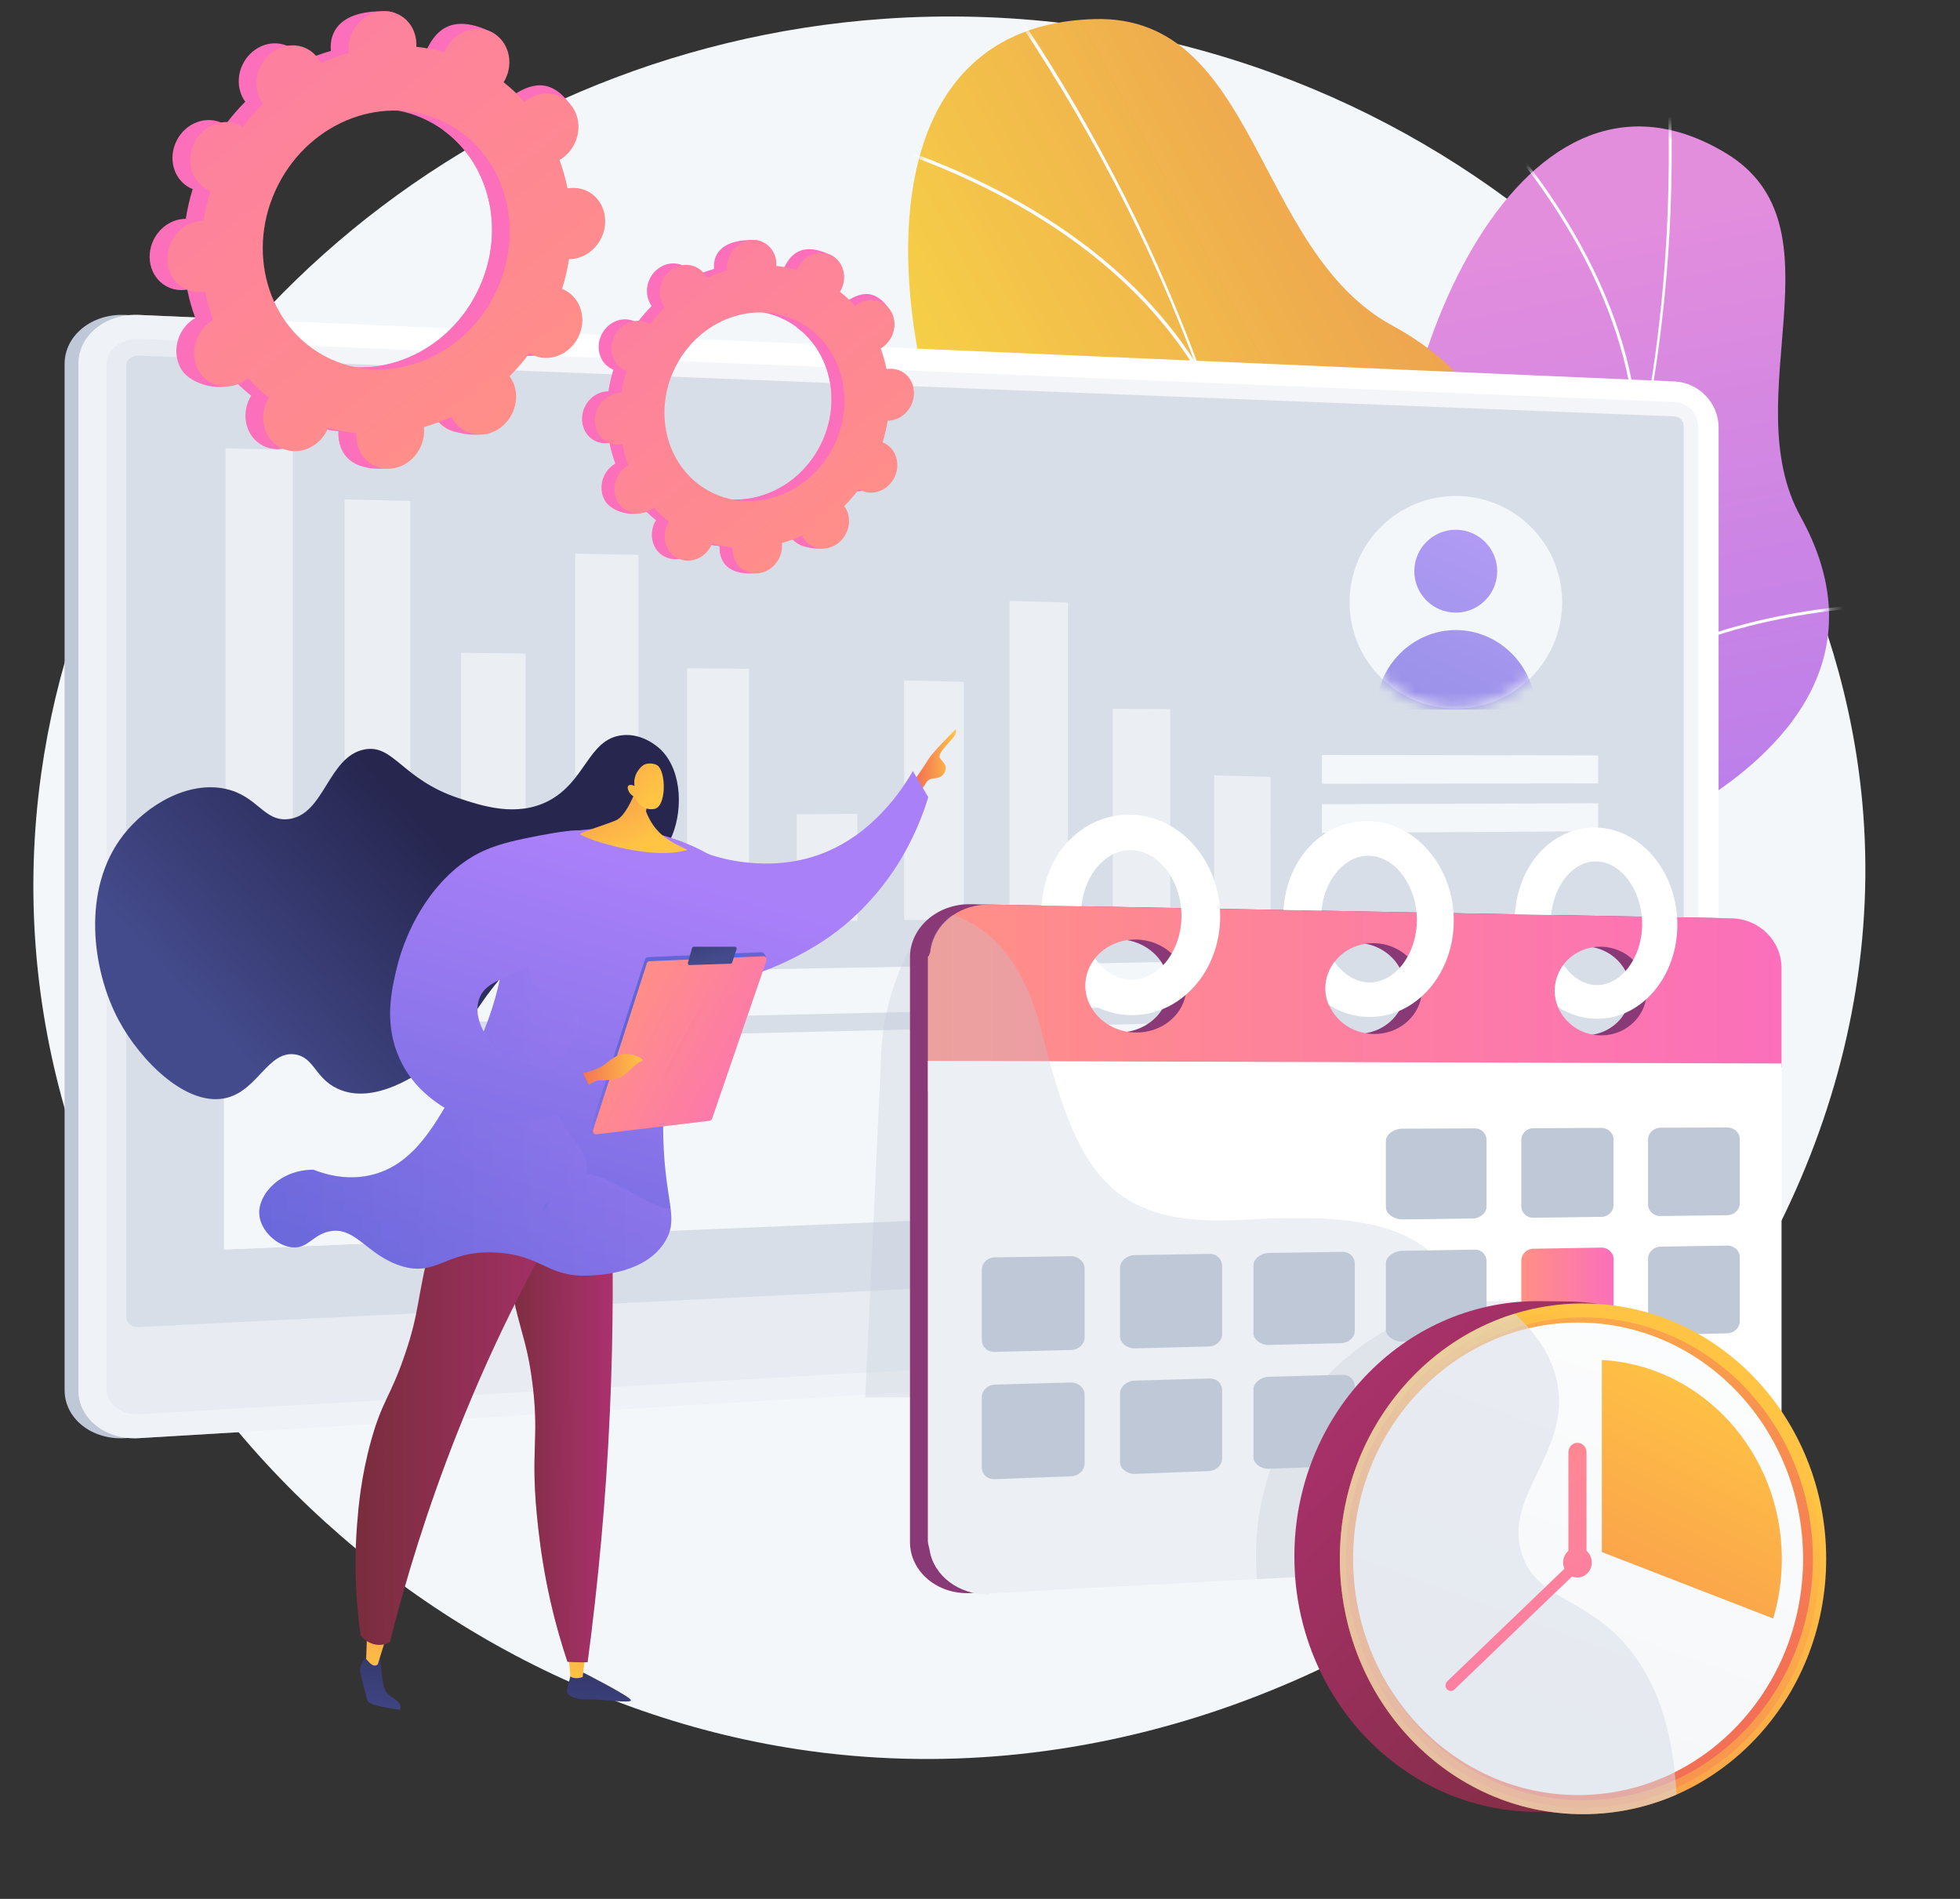 <svg width="160" height="155" viewBox="0 0 160 155" fill="none" xmlns="http://www.w3.org/2000/svg">
<rect x="0" y="0" width="160" height="155" fill="#333333" stroke="none"/>
<g clip-path="url(#clip0_786_111)">
<path d="M65.142 142.789C28.042 137.171 -2.108 102.093 3.369 63.105C8.042 29.855 37.194 3.979 72.152 1.536C74.683 1.358 77.244 1.303 79.828 1.379C99.33 1.942 116.658 9.742 129.473 21.547C142.228 33.294 150.515 49.006 152.024 65.491C156.042 109.349 111.286 149.777 65.142 142.789Z" fill="#F4F7FA"/>
<path d="M94.929 112.273C93.79 112.176 91.397 110.963 90.904 110.389C87.62 106.572 81.008 99.825 81.086 94.503C81.099 93.594 85.114 92.573 85.644 91.716C88.046 90.444 88.958 90.151 90.647 87.82C95.633 80.939 83.038 68.989 96.855 63.981C106.976 60.313 115.801 63.465 113.991 47.582C112.182 31.699 123.532 2.107 140.847 12.476C150.784 18.427 141.582 32.409 146.992 42.183C152.133 51.47 148.453 59.466 138.617 65.612C128.781 71.757 134.364 75.9 137.695 84.795C141.697 95.479 125.106 98.138 117.342 98.712C111.091 99.175 95.482 104.57 94.929 112.273Z" fill="url(#paint0_linear_786_111)"/>
<mask id="mask0_786_111" style="mask-type:luminance" maskUnits="userSpaceOnUse" x="81" y="10" width="69" height="103">
<path d="M94.929 112.272C93.79 112.175 91.397 110.962 90.904 110.388C87.62 106.571 81.008 99.824 81.086 94.502C81.099 93.593 85.114 92.572 85.644 91.715C88.046 90.443 88.958 90.15 90.647 87.819C95.632 80.938 83.038 68.988 96.855 63.98C106.976 60.312 115.8 63.464 113.991 47.581C112.182 31.698 123.532 2.106 140.847 12.475C150.784 18.426 141.582 32.408 146.992 42.182C152.133 51.469 148.453 59.465 138.617 65.611C128.781 71.756 134.364 75.899 137.695 84.794C141.697 95.478 125.106 98.137 117.342 98.711C111.091 99.174 95.482 104.569 94.929 112.272Z" fill="white"/>
</mask>
<g mask="url(#mask0_786_111)">
<path d="M86.156 102.896L86.04 102.683C118.94 84.808 137.669 49.352 136.142 7.836L136.385 7.827C137.109 27.503 133.108 46.539 124.816 62.877C116.1 80.053 102.731 93.891 86.156 102.896Z" fill="#FCFDFE"/>
<path d="M139.869 89.044C130.007 86.285 113.743 86.918 103.615 90.455L103.535 90.225C113.703 86.674 130.031 86.04 139.934 88.81L139.869 89.044Z" fill="#FCFDFE"/>
<path d="M92.574 99.312L92.404 99.139C96.374 95.223 98.212 89.451 97.867 81.982C97.614 76.506 96.215 70.262 93.708 63.423L93.936 63.34C96.451 70.202 97.855 76.47 98.11 81.971C98.459 89.512 96.596 95.346 92.574 99.312Z" fill="#FCFDFE"/>
<path d="M125.904 60.511L125.725 60.347C132.829 52.581 143.618 50.11 151.417 49.405L151.439 49.648C143.682 50.349 132.955 52.802 125.904 60.511Z" fill="#FCFDFE"/>
<path d="M133.779 37.74L133.536 37.734C133.87 25.881 126.611 15.771 122.255 10.8L122.438 10.64C126.817 15.638 134.115 25.805 133.779 37.74Z" fill="#FCFDFE"/>
</g>
<path d="M106.385 126.6C105.221 127.208 102.153 127.507 101.321 127.255C95.785 125.58 85.217 123.116 82.011 117.909C81.463 117.02 84.725 113.556 84.712 112.397C86.255 109.683 86.959 108.838 87.159 105.537C87.75 95.793 68.174 91.974 78.481 78.602C86.029 68.808 96.527 66.422 84.981 52.142C73.436 37.861 66.194 2.18 89.371 1.557C102.672 1.199 102.372 20.425 113.642 26.564C124.35 32.397 125.713 42.416 119.967 54.437C114.221 66.457 122.187 67.031 130.9 73.6C141.366 81.49 126.923 94.295 119.751 99.638C113.975 103.94 102.171 118.793 106.385 126.6Z" fill="url(#paint1_linear_786_111)"/>
<mask id="mask1_786_111" style="mask-type:luminance" maskUnits="userSpaceOnUse" x="74" y="1" width="61" height="127">
<path d="M106.384 126.601C105.221 127.21 102.153 127.509 101.321 127.257C95.785 125.582 85.217 123.118 82.011 117.911C81.463 117.022 84.725 113.557 84.712 112.399C86.255 109.685 86.959 108.84 87.159 105.539C87.749 95.795 68.174 91.976 78.481 78.604C86.029 68.809 96.527 66.424 84.981 52.144C73.436 37.863 66.194 2.182 89.371 1.559C102.672 1.201 102.372 20.427 113.641 26.565C124.35 32.399 125.713 42.418 119.967 54.439C114.221 66.46 122.187 67.033 130.9 73.602C141.366 81.492 126.923 94.297 119.751 99.64C113.975 103.942 102.171 118.795 106.384 126.601Z" fill="white"/>
</mask>
<g mask="url(#mask1_786_111)">
<path d="M92.101 122.923L91.857 122.787C112.728 85.179 109.025 39.263 81.95 -0.038L82.18 -0.196C95.011 18.43 102.869 39.347 104.904 60.296C107.043 82.32 102.615 103.976 92.101 122.923Z" fill="#FCFDFE"/>
<path d="M135.626 76.383C124.365 79.789 108.991 90.428 101.353 100.1L101.134 99.927C108.801 90.217 124.237 79.535 135.545 76.116L135.626 76.383Z" fill="#FCFDFE"/>
<path d="M96.114 115.493L95.841 115.431C97.276 109.188 95.499 102.459 90.56 95.433C86.938 90.28 81.733 85.09 75.087 80.007L75.257 79.785C81.924 84.886 87.15 90.096 90.788 95.272C95.775 102.366 97.567 109.17 96.114 115.493Z" fill="#FCFDFE"/>
<path d="M104.499 57.335L104.224 57.287C106.322 45.38 115.257 36.334 122.382 30.842L122.553 31.063C115.466 36.525 106.581 45.516 104.499 57.335Z" fill="#FCFDFE"/>
<path d="M98.095 30.409L97.856 30.552C90.872 18.857 77.603 13.532 70.316 11.399L70.394 11.131C77.721 13.276 91.062 18.632 98.095 30.409Z" fill="#FCFDFE"/>
</g>
<path d="M10.202 117.391C7.491 117.552 5.273 115.794 5.273 113.47V29.707C5.273 27.383 7.49 25.588 10.202 25.706L10.579 25.722L135.564 34.898C137.554 34.984 139.166 32.901 139.166 34.878V106.118C139.166 108.095 137.554 109.799 135.564 109.918L10.847 116.603L10.451 117.376L10.202 117.391Z" fill="#BFC8D6"/>
<path d="M11.328 117.391C8.617 117.552 6.399 115.794 6.399 113.47V29.707C6.399 27.383 8.617 25.588 11.328 25.706L136.691 31.137C138.681 31.223 140.292 32.901 140.292 34.878V106.118C140.292 108.095 138.681 109.799 136.691 109.918L11.328 117.391Z" fill="white"/>
<path opacity="0.3" d="M136.691 32.814L11.328 27.657C9.879 27.598 8.7 28.555 8.7 29.796V94.941V113.343C8.7 114.584 9.879 115.523 11.328 115.439L136.691 108.241C137.757 108.179 138.62 107.271 138.62 106.21V89.924V34.814C138.62 33.753 137.757 32.858 136.691 32.814Z" fill="#D8DEE8"/>
<path d="M11.328 108.324C10.764 108.352 10.304 107.982 10.304 107.5V29.858C10.304 29.376 10.763 29.001 11.328 29.023L136.691 33.988C137.107 34.005 137.445 34.355 137.445 34.769V101.34C137.445 101.753 137.107 102.107 136.691 102.127L11.328 108.324Z" fill="#D8DEE8"/>
<path opacity="0.4" d="M123.603 104.733C113.056 98.209 120.423 79.659 108.579 70.34C96.638 60.943 79.835 72.468 71.47 62.737C65.243 55.491 72.53 46.742 66.583 39.928C57.257 29.243 33.383 43.939 22.415 33.412C20.857 31.917 19.286 29.65 18.392 26.012L11.328 25.706C8.617 25.588 6.399 27.383 6.399 29.707V113.47C6.399 115.795 8.617 117.553 11.328 117.391L136.691 109.918C138.681 109.799 140.292 108.095 140.292 106.118V104.851C131.968 107.676 126.88 106.759 123.603 104.733Z" fill="#D8DEE8"/>
<path d="M18.289 101.992L48.463 100.732V84.913L18.289 85.645V101.992Z" fill="#F4F7FA"/>
<g opacity="0.7">
<path d="M99.122 74.752L103.706 74.689V63.413L99.122 63.295V74.752Z" fill="#F4F7FA"/>
<path d="M90.849 74.866L95.522 74.802V57.882L90.849 57.855V74.866Z" fill="#F4F7FA"/>
<path d="M82.414 74.983L87.179 74.917V49.188L82.414 49.048V74.983Z" fill="#F4F7FA"/>
<path d="M73.813 75.102L78.672 75.035V55.653L73.813 55.542V75.102Z" fill="#F4F7FA"/>
<path d="M65.04 75.222L69.997 75.154V66.442L65.04 66.462V75.222Z" fill="#F4F7FA"/>
<path d="M56.091 75.347L61.147 75.277V54.596L56.091 54.549V75.347Z" fill="#F4F7FA"/>
<path d="M46.959 75.471L52.119 75.4V45.293L46.959 45.191V75.471Z" fill="#F4F7FA"/>
<path d="M37.64 75.601L42.906 75.528V53.347L37.64 53.292V75.601Z" fill="#F4F7FA"/>
<path d="M28.127 75.731L33.502 75.657V40.896L28.127 40.768V75.731Z" fill="#F4F7FA"/>
<path d="M18.415 75.865L23.903 75.79V36.75L18.415 36.595V75.865Z" fill="#F4F7FA"/>
</g>
<path d="M107.916 98.25L130.466 97.309V95.027L107.916 95.906V98.25Z" fill="#F4F7FA"/>
<path d="M107.916 67.986L130.466 67.852V65.569L107.916 65.641V67.986Z" fill="#F4F7FA"/>
<path d="M107.916 63.972L130.466 63.944V61.663L107.916 61.627V63.972Z" fill="#F4F7FA"/>
<path d="M107.916 95.01L111.591 94.871V91.275L107.916 91.399V95.01Z" fill="#F4F7FA"/>
<path d="M26.575 92.034C28.492 92.106 28.776 90.996 30.664 90.888C33.865 90.706 34.649 93.821 37.733 93.774C40.251 93.735 40.884 91.632 43.377 91.865C45.23 92.038 45.594 93.271 47.401 93.448C47.761 93.484 48.116 93.47 48.463 93.419V100.732L18.289 101.991V89.053C19.906 89.169 21.087 89.535 21.932 89.906C23.966 90.798 24.642 91.96 26.575 92.034Z" fill="#F4F7FA"/>
<path d="M18.415 83.85L103.706 81.945V78.369L18.415 79.915V83.85Z" fill="#F4F7FA"/>
<path d="M52.119 100.579L103.706 98.426V83.327L52.119 84.563V100.579Z" fill="#F4F7FA"/>
<path d="M124.982 55.296C128.37 51.907 128.37 46.413 124.982 43.025C121.593 39.636 116.099 39.636 112.71 43.025C109.322 46.413 109.322 51.907 112.71 55.296C116.099 58.684 121.593 58.684 124.982 55.296Z" fill="#F4F7FA"/>
<mask id="mask2_786_111" style="mask-type:luminance" maskUnits="userSpaceOnUse" x="110" y="40" width="18" height="18">
<path d="M124.982 55.295C128.37 51.906 128.37 46.412 124.982 43.023C121.593 39.635 116.099 39.635 112.71 43.023C109.322 46.412 109.322 51.906 112.71 55.295C116.099 58.684 121.593 58.684 124.982 55.295Z" fill="white"/>
</mask>
<g mask="url(#mask2_786_111)">
<g opacity="0.74">
<path d="M118.837 50.007C120.705 50.007 122.22 48.492 122.22 46.624C122.22 44.756 120.705 43.241 118.837 43.241C116.969 43.241 115.454 44.756 115.454 46.624C115.454 48.492 116.969 50.007 118.837 50.007Z" fill="url(#paint2_linear_786_111)"/>
<path d="M112.36 57.916C112.36 54.441 115.264 51.429 118.847 51.429C122.429 51.429 125.334 54.441 125.334 57.916H112.36Z" fill="url(#paint3_linear_786_111)"/>
</g>
</g>
<path d="M47.655 136.545C47.655 136.545 51.441 138.469 51.502 138.776C51.564 139.083 49.068 138.673 48.049 138.717C47.029 138.761 46.191 138.425 46.283 137.942C46.376 137.459 46.732 136.245 46.732 136.245L47.655 136.545Z" fill="url(#paint4_linear_786_111)"/>
<path d="M47.794 134.983L47.563 136.889C47.563 136.889 46.964 137.127 46.562 136.845L46.39 134.755L47.794 134.983Z" fill="url(#paint5_linear_786_111)"/>
<path d="M29.965 135.028L29.524 135.819C29.401 136.04 29.364 136.306 29.423 136.558C29.577 137.215 29.885 138.496 30.019 138.83C30.201 139.285 32.651 139.555 32.651 139.555C32.651 139.555 32.87 139.212 32.361 138.796C31.853 138.381 31.526 138.316 31.346 137.703C31.167 137.09 31.047 135.357 31.047 135.357L29.965 135.028Z" fill="url(#paint6_linear_786_111)"/>
<path d="M31.797 133.021C31.637 133.164 30.85 135.834 30.85 135.834C30.85 135.834 30.595 136.198 30.111 135.661C29.628 135.123 29.892 135.419 29.892 135.419L29.983 132.793L31.797 133.021Z" fill="url(#paint7_linear_786_111)"/>
<path d="M49.877 96.695C50.076 102.38 50.084 108.557 49.792 115.155C49.462 122.585 48.801 129.453 47.967 135.678C47.656 135.689 47.331 135.691 46.99 135.68C46.76 135.673 46.537 135.661 46.322 135.644C45.889 134.353 45.377 132.655 44.919 130.628C44.438 128.496 44.147 126.583 43.94 124.755C43.211 118.316 44.065 117.754 43.474 112.982C42.95 108.756 42.204 108.591 41.33 102.59C40.38 96.08 41.087 95.103 41.431 94.751C42.893 93.248 46.329 94.271 49.877 96.695Z" fill="url(#paint8_linear_786_111)"/>
<path opacity="0.3" d="M41.431 94.749C42.826 93.317 46.017 94.184 49.386 96.371C45.509 101.054 45.087 104.092 45.551 106.063C46.076 108.291 47.674 108.932 47.667 111.368C47.66 114.362 45.243 115.155 45.295 118.323C45.329 120.417 46.391 120.396 46.642 122.983C46.938 126.044 45.551 127.099 46 129.364C46.194 130.338 46.745 131.611 48.317 132.923C48.204 133.853 48.087 134.774 47.966 135.677C47.656 135.688 47.33 135.69 46.99 135.679C46.76 135.673 46.537 135.66 46.322 135.643C45.889 134.352 45.377 132.655 44.919 130.627C44.438 128.495 44.147 126.583 43.94 124.754C43.211 118.315 44.065 117.754 43.474 112.982C42.95 108.755 42.204 108.59 41.33 102.59C40.38 96.079 41.087 95.102 41.431 94.749Z" fill="url(#paint9_linear_786_111)"/>
<path d="M47.475 96.6C44.137 102.061 40.536 108.857 37.317 116.991C34.884 123.139 33.119 128.911 31.823 134.055C31.647 134.146 31.234 134.327 30.706 134.249C29.985 134.142 29.553 133.628 29.44 133.484C28.913 129.797 28.971 126.674 29.15 124.42C29.264 122.977 29.467 120.573 30.29 117.606C31.211 114.283 31.845 114.096 33.047 110.58C34.295 106.931 33.993 106.02 35.188 101.453C35.679 99.576 36.5 96.784 37.856 93.445C41.063 94.496 44.269 95.548 47.475 96.6Z" fill="url(#paint10_linear_786_111)"/>
<path d="M48.363 72.871C52.049 70.464 53.628 70.742 54.697 68.58C55.754 66.441 55.751 63.048 54.003 61.251C53.874 61.119 52.542 59.792 50.739 60.019C48.012 60.363 47.812 63.808 44.754 65.386C42.162 66.723 39.336 65.782 37.423 65.146C32.818 63.613 32.134 60.714 29.746 61.176C26.754 61.755 26.49 66.566 23.509 66.863C21.516 67.061 21.041 64.971 18.422 64.395C15.344 63.718 11.967 65.718 10.073 68.15C6.612 72.595 7.523 79.229 9.69 83.279C11.47 86.606 15.295 90.433 18.518 89.609C21.065 88.959 21.894 85.749 24.085 86.068C25.642 86.295 25.698 87.987 27.539 88.858C30.563 90.288 34.294 87.563 35.313 86.819C38.215 84.7 37.752 83.345 41.494 79.097C42.971 77.42 45.099 75.003 48.363 72.871Z" fill="url(#paint11_linear_786_111)"/>
<path d="M74.762 63.509C74.762 63.509 75.385 62.637 75.78 61.99C76.175 61.342 78.02 59.523 78.02 59.523C78.02 59.523 78.16 59.811 77.764 60.273C77.366 60.735 76.531 61.527 76.723 61.862C76.915 62.197 77.456 62.492 77.066 63.125C76.675 63.757 75.996 63.326 75.649 63.833C75.302 64.34 74.947 64.894 74.947 64.894L74.762 63.509Z" fill="url(#paint12_linear_786_111)"/>
<path d="M74.519 62.94C74.939 63.65 75.359 64.361 75.779 65.071C75.342 66.5 74.588 68.484 73.267 70.576C72.685 71.499 70.878 74.208 67.82 76.386C63.656 79.35 56.072 82.117 53.852 78.962C51.871 76.147 55.069 69.907 55.657 68.787C56.849 69.412 58.808 70.24 61.325 70.436C62.15 70.5 64.297 70.647 66.716 69.816C71.194 68.278 73.68 64.396 74.519 62.94Z" fill="url(#paint13_linear_786_111)"/>
<path d="M60.514 72.466C60.305 73.519 57.031 72.954 56.355 74.865C55.992 75.89 56.762 76.541 56.794 78.283C56.83 80.232 55.901 81.34 55.188 82.873C54.145 85.119 54.14 87.321 54.133 91.725C54.122 97.993 55.508 99.254 54.325 101.274C52.785 103.904 49.087 104.072 48.087 104.117C44.668 104.272 44.263 102.456 40.554 102.24C36.318 101.992 35.714 104.295 32.684 103.313C29.917 102.415 28.986 100.029 26.831 100.523C25.484 100.832 25.127 101.93 23.856 101.811C22.579 101.692 21.259 100.426 21.169 99.128C21.057 97.515 22.82 95.484 25.584 95.48C26.681 95.911 28.502 96.41 30.526 95.856C33.842 94.947 35.567 91.793 37.483 88.291C38.809 85.869 41.245 81.416 41.274 75.577C41.286 73.169 40.879 72.465 41.466 71.178C43.372 66.999 50.766 67.622 51.392 67.682C56.43 68.168 60.768 71.194 60.514 72.466Z" fill="url(#paint14_linear_786_111)"/>
<path d="M62.166 77.725L52.879 78.13C52.777 78.134 52.687 78.208 52.653 78.315L48.278 91.886C48.215 92.08 48.412 92.567 48.596 92.545L57.778 91.149C57.871 91.138 57.951 91.069 57.985 90.971L62.537 78.304C62.601 78.116 62.346 77.717 62.166 77.725Z" fill="url(#paint15_linear_786_111)"/>
<path d="M62.311 78.057L53.023 78.462C52.921 78.466 52.832 78.54 52.797 78.647L48.422 92.218C48.36 92.412 48.501 92.614 48.684 92.591L57.922 91.481C58.016 91.47 58.096 91.401 58.13 91.303L62.555 78.437C62.619 78.249 62.491 78.049 62.311 78.057Z" fill="url(#paint16_linear_786_111)"/>
<path d="M59.771 78.562L60.129 77.481C60.161 77.383 60.097 77.279 60.003 77.279H56.623C56.564 77.279 56.513 77.321 56.495 77.383L56.155 78.58C56.127 78.678 56.194 78.778 56.286 78.775L59.649 78.661C59.704 78.658 59.752 78.62 59.771 78.562Z" fill="url(#paint17_linear_786_111)"/>
<path opacity="0.3" d="M54.054 89.306C54.657 87.119 53.664 85.695 54.678 83.995C56.111 81.591 59.19 82.608 60.147 80.668C60.406 80.145 60.529 79.366 60.181 78.149L62.311 78.057C62.491 78.049 62.619 78.249 62.554 78.437L58.129 91.303C58.096 91.401 58.016 91.469 57.922 91.481L52.307 92.156C53.308 91.18 53.809 90.195 54.054 89.306Z" fill="url(#paint18_linear_786_111)"/>
<path d="M47.271 87.68C47.271 87.68 48.675 87.368 49.216 86.987C49.757 86.605 50.331 85.993 51.129 86.027C51.927 86.06 52.73 86.514 52.362 86.618C51.993 86.722 51.304 87.539 50.779 87.862C50.252 88.183 49.05 88.213 48.827 88.195C48.603 88.177 47.719 88.771 47.719 88.771L47.271 87.68Z" fill="url(#paint19_linear_786_111)"/>
<path opacity="0.3" d="M25.583 95.479C26.681 95.91 28.501 96.409 30.525 95.855C33.842 94.946 35.567 91.793 37.483 88.29C38.808 85.868 41.245 81.415 41.273 75.576C41.285 73.168 40.878 72.464 41.465 71.177C41.559 70.972 41.669 70.782 41.787 70.6C43.235 71.694 43.796 72.79 43.96 73.752C44.36 76.094 42.477 78.009 43.456 80.028C44.395 81.963 46.715 81.428 47.199 83.086C47.721 84.876 45.153 85.955 45.04 88.719C44.904 92.037 48.472 93.662 47.847 95.881C47.305 97.805 44.318 97.666 44.32 98.698C44.321 99.925 44.227 97.392 47.847 95.881C48.944 95.424 54.106 99.234 54.733 98.565C54.868 99.646 54.843 100.387 54.324 101.273C52.784 103.903 49.086 104.071 48.086 104.116C44.668 104.271 44.263 102.455 40.553 102.238C36.317 101.991 35.714 104.294 32.684 103.311C29.916 102.414 28.985 100.028 26.83 100.522C25.483 100.83 25.126 101.928 23.855 101.81C22.578 101.69 21.258 100.425 21.168 99.127C21.057 97.514 22.82 95.483 25.583 95.479Z" fill="url(#paint20_linear_786_111)"/>
<path d="M47.307 87.03C47.739 87.888 48.171 88.747 48.603 89.605C47.937 89.97 40.819 93.735 35.66 90.008C35.022 89.547 33.327 88.322 32.413 85.923C31.406 83.279 31.971 80.821 32.337 79.224C33.244 75.272 35.81 71.126 39.451 69.461C40.841 68.824 42.492 68.502 44.045 68.2C45.362 67.943 47.431 67.628 47.476 67.851C47.497 67.96 47.016 68.099 46.682 68.31C44.631 69.607 47.235 74.965 44.825 77.534C42.515 79.996 39.518 79.59 39.035 81.82C38.811 82.857 39.276 83.79 39.483 84.206C40.637 86.524 43.747 87.562 47.307 87.03Z" fill="url(#paint21_linear_786_111)"/>
<path d="M52.139 63.828C52.139 63.828 51.303 66.545 50.262 66.969C49.221 67.392 47.575 67.877 47.368 68.066C47.162 68.253 52.9 70.337 56.117 69.378C55.2 68.93 54.955 68.786 54.955 68.786C54.71 68.643 54.253 68.376 53.825 67.952C53.534 67.663 53.078 67.126 52.734 66.233L53.035 64.691L52.139 63.828Z" fill="url(#paint22_linear_786_111)"/>
<path d="M51.764 65.016C51.764 65.016 52.248 66.22 53.397 66.035C54.426 65.869 54.374 62.976 53.675 62.483C53.442 62.319 52.969 62.257 52.618 62.4C52.371 62.501 51.636 63.174 51.8 64.16C51.573 64.025 51.347 64.047 51.269 64.168C51.17 64.321 51.331 64.6 51.367 64.663C51.493 64.882 51.677 64.978 51.764 65.016Z" fill="url(#paint23_linear_786_111)"/>
<path opacity="0.3" d="M75.237 75.838C75.237 75.838 71.987 80.15 71.904 86.751L70.63 114.067H75.968L75.237 75.838Z" fill="#BFC8D6"/>
<path d="M140.108 74.936L136.941 74.877L134.042 74.824L126.631 74.686L123.668 74.631L118.655 74.538L115.635 74.483L99.585 74.183L96.418 74.125L80.639 73.833L79.229 73.807C76.541 73.757 74.284 75.697 74.284 78.139V125.858C74.284 128.3 76.533 130.169 79.223 130.037L80.686 129.963V130.159H80.688L80.754 129.954L102.577 128.592L140.066 126.318C142.361 126.206 144.332 125.038 144.332 122.799V79.062C144.333 76.827 142.406 74.978 140.108 74.936ZM129.363 77.253C129.591 77.257 129.812 77.279 130.028 77.321C131.195 77.539 132.172 78.272 132.695 79.263C132.96 79.761 133.11 80.324 133.11 80.92C133.11 81.57 132.931 82.178 132.619 82.703C132.082 83.612 131.14 84.269 130.026 84.453C129.812 84.489 129.59 84.508 129.363 84.506C127.278 84.493 125.58 82.852 125.58 80.839C125.58 78.825 127.278 77.22 129.363 77.253ZM110.779 76.966C111.016 76.97 111.249 76.993 111.475 77.035C112.687 77.257 113.704 77.997 114.257 78.998C114.545 79.515 114.706 80.102 114.706 80.721C114.706 81.376 114.524 81.992 114.206 82.522C113.644 83.467 112.649 84.15 111.471 84.339C111.248 84.374 111.016 84.394 110.78 84.392C108.596 84.379 106.815 82.698 106.815 80.637C106.815 78.577 108.595 76.932 110.779 76.966ZM91.292 76.668C91.543 76.671 91.789 76.696 92.026 76.74C93.308 76.969 94.382 77.74 94.956 78.778C95.248 79.301 95.413 79.891 95.413 80.515C95.413 81.197 95.218 81.837 94.871 82.387C94.28 83.337 93.248 84.025 92.026 84.218C91.789 84.258 91.543 84.277 91.292 84.275C89 84.26 87.131 82.538 87.131 80.426C87.131 78.315 89 76.631 91.292 76.668Z" fill="url(#paint24_linear_786_111)"/>
<path d="M141.341 74.959L136.905 74.875L134.024 74.822L126.622 74.686L123.664 74.629L118.653 74.536L115.634 74.481L99.585 74.182L96.418 74.123L88.279 73.972L85.022 73.911L80.816 73.834C80.757 73.832 80.698 73.832 80.639 73.834C79.586 73.845 78.605 74.15 77.823 74.688C77.817 74.691 77.812 74.695 77.806 74.699C76.779 75.412 76.075 76.48 75.952 77.721C75.944 77.806 75.847 77.893 75.842 77.98C75.84 78.024 75.748 78.067 75.748 78.111V89.084L86.22 88.792L144.147 87.161L145.431 87.127V79.031C145.431 76.799 143.629 75.001 141.341 74.959ZM134.425 80.935C134.425 81.157 134.404 81.372 134.362 81.583C134.048 83.261 132.527 84.525 130.689 84.513C130.464 84.511 130.243 84.492 130.026 84.453C128.263 84.142 126.918 82.646 126.918 80.854C126.918 79.062 128.263 77.594 130.028 77.322C130.242 77.286 130.464 77.27 130.689 77.274C131.719 77.29 132.653 77.704 133.328 78.365C134.006 79.028 134.425 79.937 134.425 80.935ZM116.083 80.738C116.083 80.952 116.064 81.161 116.026 81.363C115.712 83.1 114.107 84.412 112.17 84.401C111.931 84.399 111.699 84.378 111.471 84.338C110.124 84.102 109.011 83.225 108.509 82.054C108.321 81.622 108.217 81.148 108.217 80.652C108.217 79.853 108.486 79.116 108.941 78.518C109.53 77.741 110.433 77.194 111.475 77.035C111.701 77 111.934 76.984 112.171 76.987C113.239 77.004 114.205 77.421 114.91 78.082C115.634 78.763 116.083 79.704 116.083 80.738ZM96.856 80.532C96.856 80.765 96.833 80.994 96.787 81.214C96.44 82.971 94.768 84.294 92.751 84.282C92.502 84.28 92.26 84.26 92.025 84.218C90.084 83.892 88.602 82.322 88.602 80.443C88.602 78.561 90.084 77.023 92.025 76.74C92.26 76.702 92.502 76.687 92.751 76.69C93.883 76.707 94.906 77.143 95.649 77.836C96.395 78.529 96.856 79.484 96.856 80.532Z" fill="url(#paint25_linear_786_111)"/>
<path d="M145.431 86.809V122.753C145.431 122.963 145.421 123.17 145.388 123.372C145.087 125.327 143.385 126.897 141.309 126.998L102.603 128.892L80.755 130.059L80.717 130.16H80.687C78.266 130.16 76.225 128.631 75.891 126.529C75.857 126.319 75.748 126.004 75.748 125.784V86.592L85.582 86.622L144.147 86.806L145.431 86.809Z" fill="white"/>
<path d="M121.352 93.07C121.352 92.535 120.951 92.103 120.388 92.106L114.418 92.13C113.846 92.132 113.134 92.576 113.134 93.117V98.576C113.134 99.117 113.874 99.544 114.445 99.537L120.251 99.461C120.813 99.454 121.352 99.011 121.352 98.475V93.07H121.352Z" fill="#BFC8D6"/>
<path d="M131.722 93.019C131.722 92.49 131.262 92.065 130.714 92.067L125.168 92.09C124.611 92.092 124.188 92.529 124.188 93.062V98.448C124.188 98.982 124.604 99.407 125.16 99.4L130.732 99.326C131.28 99.32 131.722 98.883 131.722 98.355V93.019Z" fill="#BFC8D6"/>
<path d="M142.022 92.971C142.022 92.45 141.549 92.029 141.015 92.031L135.553 92.049C135.011 92.051 134.537 92.478 134.537 93.004V98.319C134.537 98.845 134.99 99.269 135.532 99.261L141.008 99.192C141.541 99.185 142.022 98.757 142.022 98.236V92.971Z" fill="#BFC8D6"/>
<path d="M121.352 102.956C121.352 102.42 120.951 101.994 120.388 102.003L114.418 102.1C113.846 102.109 113.134 102.56 113.134 103.101V108.559C113.134 109.1 113.874 109.521 114.445 109.507L120.251 109.359C120.813 109.345 121.352 108.896 121.352 108.361V102.956H121.352Z" fill="#BFC8D6"/>
<path d="M131.722 102.778C131.722 102.249 131.262 101.829 130.714 101.838L125.168 101.929C124.611 101.938 124.188 102.38 124.188 102.913V108.299C124.188 108.833 124.604 109.253 125.16 109.239L130.732 109.097C131.28 109.083 131.722 108.642 131.722 108.113V102.778Z" fill="url(#paint26_linear_786_111)"/>
<path d="M142.022 102.601C142.022 102.079 141.549 101.664 141.015 101.673L135.553 101.758C135.011 101.767 134.537 102.199 134.537 102.725V108.04C134.537 108.566 134.99 108.984 135.532 108.971L141.008 108.833C141.541 108.82 142.022 108.387 142.022 107.865V102.601Z" fill="#BFC8D6"/>
<path d="M88.538 103.531C88.538 102.974 88.001 102.527 87.391 102.537L81.225 102.632C80.604 102.642 80.145 103.102 80.145 103.666V109.353C80.145 109.917 80.582 110.365 81.202 110.349L87.424 110.195C88.034 110.18 88.538 109.719 88.538 109.161V103.531H88.538Z" fill="#BFC8D6"/>
<path d="M99.766 103.33C99.766 102.78 99.333 102.342 98.739 102.352L92.612 102.45C92.008 102.459 91.433 102.919 91.433 103.475V109.084C91.433 109.639 92.033 110.076 92.636 110.061L98.685 109.907C99.279 109.892 99.766 109.433 99.766 108.883V103.33Z" fill="#BFC8D6"/>
<path d="M110.596 103.153C110.596 102.61 110.157 102.172 109.58 102.182L103.542 102.276C102.955 102.286 102.321 102.738 102.321 103.286V108.82C102.321 109.368 102.97 109.797 103.557 109.782L109.494 109.636C110.072 109.622 110.596 109.173 110.596 108.631V103.153Z" fill="#BFC8D6"/>
<path d="M121.352 112.843C121.352 112.307 120.951 111.886 120.388 111.902L114.418 112.071C113.846 112.087 113.134 112.545 113.134 113.085V118.543C113.134 119.084 113.874 119.498 114.445 119.477L120.251 119.258C120.813 119.236 121.352 118.783 121.352 118.247V112.843H121.352Z" fill="#BFC8D6"/>
<path d="M131.722 112.536C131.722 112.007 131.262 111.592 130.714 111.608L125.168 111.768C124.611 111.784 124.188 112.231 124.188 112.764V118.15C124.188 118.684 124.604 119.099 125.16 119.078L130.732 118.866C131.28 118.845 131.722 118.4 131.722 117.872V112.536Z" fill="#BFC8D6"/>
<path d="M88.538 113.828C88.538 113.27 88.001 112.831 87.391 112.848L81.225 113.021C80.604 113.038 80.145 113.504 80.145 114.068V119.755C80.145 120.319 80.582 120.761 81.202 120.738L87.424 120.505C88.034 120.482 88.538 120.014 88.538 119.457V113.828H88.538Z" fill="#BFC8D6"/>
<path d="M99.766 113.487C99.766 112.936 99.333 112.504 98.739 112.521L92.612 112.695C92.008 112.713 91.433 113.179 91.433 113.735V119.343C91.433 119.899 92.033 120.329 92.636 120.306L98.685 120.077C99.279 120.055 99.766 119.59 99.766 119.04V113.487Z" fill="#BFC8D6"/>
<path d="M110.596 113.174C110.596 112.631 110.157 112.2 109.58 112.216L103.542 112.385C102.955 112.402 102.321 112.861 102.321 113.409V118.942C102.321 119.491 102.97 119.913 103.557 119.891L109.494 119.671C110.072 119.649 110.596 119.195 110.596 118.653V113.174Z" fill="#BFC8D6"/>
<path d="M92.366 66.5C88.521 66.393 85.332 69.49 85.023 73.915L88.279 73.975C88.544 71.332 90.312 69.342 92.366 69.392C94.584 69.445 96.448 71.895 96.448 74.754C96.448 77.614 94.584 80.003 92.366 79.977C91.21 79.964 90.145 79.292 89.387 78.248C88.947 78.844 88.188 80.21 88.906 81.862C89.941 82.492 91.119 82.854 92.366 82.864C96.374 82.895 99.606 79.289 99.606 74.811C99.606 70.332 96.374 66.611 92.366 66.5Z" fill="white"/>
<path d="M111.77 67.03C108.104 66.928 105.064 69.954 104.77 74.273L107.873 74.331C108.126 71.75 109.811 69.806 111.771 69.854C113.885 69.905 115.663 72.296 115.663 75.089C115.663 77.882 113.885 80.215 111.771 80.191C110.668 80.178 109.653 79.522 108.929 78.503C108.51 79.085 107.787 80.419 108.471 82.032C109.458 82.647 110.581 83 111.771 83.01C115.593 83.04 118.675 79.517 118.675 75.143C118.675 70.769 115.592 67.136 111.77 67.03Z" fill="white"/>
<path d="M130.34 67.555C126.843 67.458 123.945 70.414 123.664 74.632L126.623 74.687C126.864 72.167 128.471 70.268 130.34 70.313C132.357 70.362 134.053 72.696 134.053 75.424C134.053 78.151 132.357 80.431 130.34 80.408C129.289 80.396 128.32 79.756 127.63 78.76C127.23 79.329 126.541 80.632 127.194 82.207C128.134 82.807 129.206 83.152 130.34 83.161C133.985 83.189 136.927 79.748 136.927 75.475C136.926 71.203 133.985 67.656 130.34 67.555Z" fill="white"/>
<path opacity="0.3" d="M145.431 121.283V122.753C145.431 122.964 145.421 123.17 145.388 123.373C145.093 125.327 143.417 126.898 141.343 126.998L102.602 128.892L80.754 130.06C80.731 130.06 80.711 130.161 80.688 130.161H80.686C78.281 130.161 76.23 128.62 75.891 126.529C75.856 126.319 75.748 126.004 75.748 125.785V78.112C75.748 78.068 75.84 78.025 75.842 77.981C75.845 77.894 75.897 77.807 75.905 77.722C76.024 76.477 76.737 75.39 77.763 74.678C77.774 74.681 77.799 74.685 77.811 74.689C80.266 75.495 83.41 77.799 85.02 84.16C85.237 85.019 85.454 85.841 85.671 86.623C85.881 87.382 86.094 88.104 86.31 88.793C88.797 96.715 91.957 100.075 101.231 99.577C108.058 99.211 113.297 99.342 116.599 102.066C116.652 102.107 116.705 102.153 116.758 102.198C117.94 103.219 118.868 104.592 119.524 106.422C119.836 107.293 120.086 108.269 120.272 109.358C120.28 109.396 120.287 109.436 120.293 109.475C120.625 111.47 122.091 112.703 124.186 113.572C124.203 113.579 124.22 113.585 124.237 113.593C126.292 114.436 128.954 114.932 131.721 115.466C131.749 115.47 131.776 115.476 131.805 115.482C136.257 116.34 141.156 117.294 144.198 119.959C144.458 120.185 144.701 120.425 144.932 120.679C145.108 120.872 145.431 121.073 145.431 121.283Z" fill="#BFC8D6"/>
<path opacity="0.3" d="M145.431 122.577V122.755C145.431 122.965 145.421 123.172 145.388 123.374C145.093 125.329 143.417 126.899 141.343 127L102.602 128.894C102.591 128.778 102.584 128.661 102.577 128.545C102.542 128.068 102.528 127.587 102.526 127.102C102.52 124.566 102.946 122.136 103.73 119.887C104.742 116.985 106.35 114.385 108.399 112.252C109.792 110.803 111.385 109.567 113.135 108.601C115.093 107.516 117.245 106.766 119.524 106.423C120.124 106.332 120.735 106.27 121.352 106.238C121.676 106.219 122.002 106.209 122.329 106.209C122.484 106.207 123.413 106.217 124.186 106.225C124.701 106.232 125.144 106.238 125.246 106.241C125.951 106.268 126.637 106.334 127.304 106.435C128.829 106.531 130.308 106.81 131.721 107.249C132.723 107.56 133.693 107.95 134.621 108.418C134.969 108.591 135.312 108.775 135.647 108.97C139.409 111.144 142.426 114.561 144.197 118.695C144.476 119.341 144.717 120.003 144.931 120.681C145.127 121.3 145.431 121.932 145.431 122.577Z" fill="#BFC8D6"/>
<path d="M145.365 127.005C145.39 138.342 139.364 147.594 128.632 147.898C128.466 147.903 125.727 147.898 125.56 147.898C114.597 147.925 105.689 138.614 105.663 127.101C105.638 115.589 114.504 106.235 125.468 106.208C125.724 106.207 128.131 106.231 128.385 106.241C138.994 106.637 145.34 115.762 145.365 127.005Z" fill="url(#paint27_linear_786_111)"/>
<path d="M129.225 148.085C140.188 148.085 149.076 138.752 149.076 127.24C149.076 115.727 140.188 106.395 129.225 106.395C118.262 106.395 109.374 115.727 109.374 127.24C109.374 138.752 118.262 148.085 129.225 148.085Z" fill="url(#paint28_linear_786_111)"/>
<path opacity="0.3" d="M129.225 147.56C139.912 147.56 148.576 138.462 148.576 127.24C148.576 116.017 139.912 106.92 129.225 106.92C118.538 106.92 109.874 116.017 109.874 127.24C109.874 138.462 118.538 147.56 129.225 147.56Z" fill="url(#paint29_linear_786_111)"/>
<path d="M129.225 146.945C139.589 146.945 147.991 138.122 147.991 127.239C147.991 116.355 139.589 107.532 129.225 107.532C118.861 107.532 110.459 116.355 110.459 127.239C110.459 138.122 118.861 146.945 129.225 146.945Z" fill="url(#paint30_linear_786_111)"/>
<path d="M128.824 146.525C138.967 146.525 147.189 137.891 147.189 127.24C147.189 116.589 138.967 107.955 128.824 107.955C118.681 107.955 110.459 116.589 110.459 127.24C110.459 137.891 118.681 146.525 128.824 146.525Z" fill="url(#paint31_linear_786_111)"/>
<path d="M130.763 126.686L144.752 132.111C145.208 130.579 145.454 128.949 145.454 127.259C145.454 118.556 138.947 111.45 130.763 111.011V126.686Z" fill="url(#paint32_linear_786_111)"/>
<g opacity="0.54">
<path d="M124.213 126.802C122.76 122.098 128.011 118.704 127.183 113.221C126.818 110.802 125.396 108.82 123.648 107.229C115.383 109.766 109.353 117.792 109.374 127.288C109.4 138.8 118.308 148.111 129.271 148.084C131.959 148.078 134.521 147.509 136.857 146.487C136.518 139.834 134.477 136.076 132.307 133.812C128.962 130.322 125.32 130.389 124.213 126.802Z" fill="#D8DEE8"/>
</g>
<path d="M128.772 128.768C129.417 128.768 129.94 128.219 129.94 127.542C129.94 126.864 129.417 126.315 128.772 126.315C128.127 126.315 127.604 126.864 127.604 127.542C127.604 128.219 128.127 128.768 128.772 128.768Z" fill="url(#paint33_linear_786_111)"/>
<path d="M128.772 117.77C128.365 117.77 128.034 118.116 128.034 118.544V126.81C128.034 127.238 128.365 127.585 128.772 127.585C129.18 127.585 129.51 127.238 129.51 126.81V118.544C129.51 118.116 129.18 117.77 128.772 117.77Z" fill="url(#paint34_linear_786_111)"/>
<path d="M128.692 127.725C128.532 127.539 128.26 127.523 128.082 127.69L118.145 137.237C117.968 137.404 117.953 137.691 118.112 137.877C118.271 138.063 118.544 138.079 118.721 137.912L128.658 128.364C128.836 128.197 128.851 127.911 128.692 127.725Z" fill="url(#paint35_linear_786_111)"/>
<path d="M41.979 28.778C43.323 29.46 45.011 28.834 45.75 27.379C46.488 25.924 45.998 24.192 44.654 23.509C44.585 23.474 44.513 23.444 44.442 23.416C44.692 22.611 44.88 21.8 45.006 20.988C45.083 20.988 45.161 20.986 45.239 20.98C46.772 20.843 47.989 19.434 47.957 17.833C47.925 16.232 46.656 15.045 45.123 15.182C45.043 15.189 44.964 15.202 44.886 15.215C44.726 14.422 44.507 13.647 44.23 12.897C44.3 12.856 44.37 12.813 44.439 12.765C45.75 11.846 46.17 10.033 45.375 8.715C44.581 7.396 42.874 7.073 41.563 7.991C41.495 8.039 41.432 8.089 41.37 8.141C40.852 7.568 40.284 7.038 39.669 6.553C39.712 6.482 39.755 6.411 39.793 6.335C40.531 4.88 41.497 3.291 40.142 2.63C37.01 1.101 35.666 2.41 34.927 3.865C34.889 3.94 34.856 4.017 34.824 4.093C34.07 3.883 33.306 3.738 32.538 3.657C32.543 3.576 32.547 3.495 32.545 3.413C32.513 1.812 32.988 0.946 31.449 0.916C28.094 0.851 26.962 2.307 26.994 3.908C26.995 3.992 27.002 4.074 27.011 4.155C26.242 4.374 25.486 4.654 24.752 4.993C24.717 4.922 24.681 4.851 24.639 4.782C23.845 3.464 22.138 3.14 20.826 4.059C19.515 4.978 19.096 6.791 19.89 8.109C19.93 8.177 19.975 8.24 20.02 8.302C19.439 8.883 18.895 9.514 18.393 10.19C18.328 10.149 18.262 10.11 18.192 10.074C16.849 9.392 15.16 10.018 14.422 11.473C13.683 12.928 14.174 14.66 15.517 15.342C15.587 15.378 15.658 15.408 15.729 15.436C15.479 16.241 15.291 17.052 15.165 17.864C15.088 17.864 15.011 17.865 14.932 17.872C13.399 18.009 12.183 19.418 12.215 21.018C12.247 22.619 13.516 23.807 15.048 23.67C15.128 23.663 15.207 23.651 15.285 23.637C15.446 24.43 15.665 25.205 15.942 25.955C15.871 25.996 15.801 26.039 15.733 26.087C14.421 27.006 14.002 28.819 14.796 30.137C15.59 31.456 18.22 32.068 19.531 31.149C19.599 31.102 18.739 30.762 18.802 30.711C19.32 31.283 19.888 31.814 20.503 32.299C20.459 32.37 20.417 32.441 20.379 32.517C19.641 33.972 20.131 35.704 21.474 36.386C22.818 37.068 24.506 36.442 25.245 34.987C25.283 34.912 25.316 34.835 25.348 34.758C26.101 34.969 26.865 35.114 27.633 35.195C27.628 35.276 27.625 35.356 27.626 35.438C27.658 37.039 28.927 38.226 30.46 38.09C31.992 37.954 33.209 36.545 33.177 34.944C33.175 34.86 33.169 34.778 33.16 34.697C33.929 34.478 34.684 34.198 35.419 33.859C35.454 33.931 35.49 34.002 35.532 34.07C36.326 35.389 38.033 35.712 39.345 34.794C40.656 33.875 41.075 32.062 40.281 30.743C40.241 30.676 40.196 30.613 40.151 30.55C40.732 29.97 41.276 29.339 41.778 28.662C41.844 28.703 41.91 28.743 41.979 28.778ZM25.23 28.991C20.352 26.514 18.571 20.224 21.253 14.942C23.935 9.66 30.064 7.385 34.942 9.863C39.82 12.339 41.601 18.629 38.919 23.912C36.237 29.193 30.108 31.468 25.23 28.991Z" fill="url(#paint36_linear_786_111)"/>
<path d="M45.239 20.98C46.772 20.843 47.989 19.435 47.956 17.834C47.925 16.233 46.656 15.045 45.123 15.182C45.043 15.189 44.964 15.202 44.886 15.216C44.726 14.422 44.506 13.647 44.23 12.897C44.3 12.856 44.37 12.813 44.439 12.765C45.75 11.846 47.373 9.626 46.447 8.396C44.691 6.062 42.874 7.073 41.562 7.992C41.495 8.039 41.432 8.089 41.37 8.141C40.851 7.569 40.284 7.038 39.669 6.554C39.712 6.483 39.754 6.411 39.793 6.335C40.195 5.544 40.23 4.671 39.965 3.929C38.698 6.158 37.448 8.397 36.221 10.648C40.112 13.5 41.352 19.12 38.919 23.911C36.857 27.971 32.76 30.251 28.759 29.966C28.58 30.429 28.405 30.894 28.214 31.352C27.695 32.596 27.106 33.815 26.516 35.032C26.887 35.101 27.26 35.157 27.633 35.196C27.629 35.276 27.625 35.357 27.627 35.439C27.659 37.04 28.631 38.401 31.409 38.253C32.946 38.172 33.21 36.546 33.178 34.945C33.176 34.861 33.169 34.779 33.161 34.698C33.93 34.479 34.685 34.199 35.42 33.86C35.455 33.931 35.491 34.002 35.532 34.071C36.326 35.389 39.082 35.95 40.394 35.03C41.705 34.112 41.076 32.062 40.282 30.744C40.241 30.676 40.197 30.613 40.151 30.551C40.732 29.97 41.276 29.339 41.779 28.663C41.844 28.704 41.909 28.743 41.979 28.778C43.323 29.461 45.011 28.834 45.749 27.379C46.488 25.924 45.998 24.192 44.654 23.51C44.585 23.474 44.513 23.445 44.442 23.416C44.692 22.611 44.88 21.8 45.006 20.988C45.083 20.988 45.16 20.987 45.239 20.98Z" fill="url(#paint37_linear_786_111)"/>
<path d="M43.424 28.943C44.768 29.625 46.456 28.998 47.195 27.544C47.933 26.089 47.443 24.356 46.099 23.674C46.03 23.639 45.958 23.609 45.887 23.58C46.137 22.775 46.325 21.964 46.451 21.153C46.528 21.153 46.606 21.151 46.684 21.144C48.217 21.008 49.434 19.599 49.402 17.998C49.37 16.397 48.101 15.21 46.568 15.346C46.488 15.354 46.409 15.366 46.331 15.38C46.171 14.586 45.952 13.812 45.675 13.062C45.745 13.02 45.815 12.977 45.884 12.93C47.195 12.011 47.615 10.197 46.82 8.879C46.026 7.561 44.319 7.237 43.008 8.156C42.94 8.203 42.877 8.254 42.815 8.305C42.297 7.732 41.729 7.202 41.114 6.717C41.157 6.646 41.2 6.575 41.238 6.499C41.976 5.044 41.486 3.312 40.142 2.63C38.799 1.948 37.111 2.574 36.372 4.029C36.334 4.104 36.301 4.181 36.269 4.258C35.516 4.047 34.752 3.902 33.984 3.821C33.989 3.74 33.992 3.659 33.991 3.577C33.959 1.976 32.69 0.789 31.157 0.926C29.625 1.062 28.408 2.471 28.44 4.072C28.442 4.156 28.449 4.238 28.457 4.319C27.688 4.538 26.933 4.818 26.198 5.157C26.163 5.085 26.127 5.014 26.085 4.946C25.291 3.627 23.584 3.304 22.272 4.222C20.961 5.141 20.542 6.954 21.336 8.273C21.376 8.34 21.421 8.404 21.466 8.466C20.885 9.046 20.341 9.677 19.839 10.354C19.774 10.313 19.708 10.273 19.638 10.237C18.295 9.555 16.606 10.182 15.868 11.637C15.129 13.091 15.62 14.824 16.963 15.506C17.033 15.541 17.104 15.571 17.175 15.6C16.925 16.405 16.737 17.216 16.611 18.027C16.534 18.027 16.457 18.029 16.378 18.036C14.845 18.172 13.629 19.581 13.661 21.182C13.693 22.783 14.962 23.97 16.494 23.834C16.574 23.826 16.653 23.814 16.732 23.8C16.892 24.593 17.111 25.369 17.388 26.119C17.317 26.16 17.247 26.203 17.179 26.25C15.867 27.169 15.448 28.983 16.242 30.301C17.036 31.619 18.744 31.943 20.055 31.024C20.122 30.977 20.185 30.926 20.248 30.874C20.766 31.447 21.334 31.977 21.949 32.462C21.906 32.533 21.863 32.605 21.825 32.68C21.087 34.135 21.577 35.867 22.921 36.55C24.264 37.232 25.952 36.605 26.691 35.151C26.729 35.075 26.762 34.999 26.794 34.922C27.547 35.132 28.311 35.278 29.079 35.358C29.074 35.439 29.071 35.52 29.072 35.602C29.104 37.203 30.373 38.391 31.906 38.254C33.438 38.117 34.655 36.709 34.623 35.108C34.622 35.024 34.615 34.942 34.606 34.861C35.375 34.642 36.131 34.362 36.865 34.023C36.9 34.094 36.937 34.165 36.978 34.234C37.773 35.552 39.48 35.876 40.791 34.957C42.102 34.038 42.522 32.225 41.728 30.907C41.687 30.84 41.643 30.776 41.597 30.714C42.178 30.133 42.722 29.502 43.225 28.826C43.289 28.867 43.355 28.907 43.424 28.943ZM26.675 29.155C21.797 26.678 20.017 20.388 22.699 15.106C25.381 9.824 31.509 7.55 36.388 10.027C41.266 12.503 43.047 18.793 40.364 24.076C37.682 29.358 31.554 31.632 26.675 29.155Z" fill="url(#paint38_linear_786_111)"/>
<path d="M69.201 39.896C70.18 40.393 71.41 39.937 71.949 38.876C72.487 37.816 72.13 36.554 71.151 36.056C71.1 36.031 71.048 36.009 70.996 35.988C71.178 35.402 71.315 34.81 71.407 34.219C71.463 34.219 71.52 34.218 71.577 34.213C72.694 34.113 73.581 33.087 73.558 31.92C73.534 30.753 72.609 29.888 71.492 29.988C71.434 29.993 71.377 30.002 71.319 30.013C71.203 29.434 71.043 28.869 70.841 28.323C70.893 28.293 70.944 28.262 70.993 28.227C71.949 27.557 72.255 26.236 71.676 25.275C71.098 24.314 69.853 24.078 68.898 24.748C68.849 24.782 68.803 24.819 68.757 24.856C68.38 24.439 67.966 24.052 67.518 23.7C67.549 23.648 67.58 23.595 67.608 23.541C68.146 22.481 68.85 21.322 67.863 20.841C65.58 19.726 64.601 20.68 64.062 21.741C64.034 21.795 64.01 21.852 63.987 21.907C63.438 21.754 62.881 21.648 62.322 21.589C62.325 21.53 62.328 21.471 62.327 21.412C62.303 20.245 62.65 19.613 61.528 19.591C59.083 19.544 58.258 20.605 58.282 21.772C58.283 21.833 58.288 21.892 58.294 21.952C57.733 22.112 57.183 22.316 56.648 22.563C56.622 22.511 56.596 22.459 56.566 22.409C55.987 21.448 54.743 21.212 53.787 21.881C52.831 22.551 52.525 23.872 53.104 24.833C53.133 24.883 53.166 24.928 53.199 24.974C52.776 25.397 52.38 25.857 52.013 26.35C51.966 26.32 51.918 26.291 51.867 26.265C50.888 25.768 49.658 26.225 49.12 27.285C48.582 28.345 48.939 29.608 49.918 30.105C49.969 30.131 50.021 30.152 50.073 30.173C49.891 30.76 49.754 31.351 49.662 31.943C49.606 31.943 49.549 31.944 49.492 31.949C48.375 32.049 47.488 33.075 47.512 34.242C47.535 35.408 48.46 36.274 49.577 36.174C49.635 36.169 49.692 36.16 49.75 36.149C49.866 36.727 50.026 37.292 50.228 37.839C50.176 37.869 50.125 37.9 50.075 37.935C49.12 38.605 48.814 39.926 49.393 40.887C49.972 41.848 51.888 42.294 52.844 41.624C52.893 41.59 52.267 41.343 52.312 41.305C52.69 41.722 53.104 42.109 53.552 42.462C53.52 42.513 53.489 42.566 53.461 42.62C52.923 43.68 53.281 44.943 54.26 45.44C55.239 45.937 56.469 45.481 57.008 44.42C57.035 44.365 57.06 44.31 57.083 44.254C57.632 44.407 58.189 44.514 58.748 44.572C58.745 44.631 58.742 44.69 58.743 44.749C58.766 45.916 59.691 46.782 60.808 46.682C61.925 46.582 62.812 45.555 62.789 44.389C62.788 44.328 62.782 44.269 62.776 44.209C63.337 44.049 63.887 43.846 64.422 43.598C64.448 43.651 64.475 43.702 64.504 43.752C65.083 44.713 66.327 44.949 67.283 44.28C68.239 43.61 68.545 42.289 67.966 41.328C67.937 41.278 67.904 41.233 67.871 41.187C68.294 40.764 68.69 40.304 69.057 39.811C69.102 39.841 69.15 39.87 69.201 39.896ZM56.995 40.051C53.44 38.246 52.142 33.662 54.097 29.813C56.051 25.963 60.518 24.306 64.073 26.111C67.628 27.916 68.926 32.5 66.971 36.349C65.016 40.199 60.55 41.856 56.995 40.051Z" fill="url(#paint39_linear_786_111)"/>
<path d="M71.576 34.212C72.693 34.113 73.58 33.086 73.557 31.92C73.534 30.753 72.609 29.888 71.492 29.988C71.433 29.993 71.376 30.002 71.319 30.012C71.202 29.434 71.043 28.869 70.841 28.323C70.892 28.293 70.943 28.262 70.993 28.226C71.949 27.557 73.131 25.939 72.457 25.043C71.177 23.342 69.853 24.078 68.897 24.748C68.848 24.782 68.802 24.819 68.757 24.857C68.379 24.439 67.965 24.052 67.517 23.7C67.549 23.648 67.58 23.596 67.608 23.541C67.9 22.964 67.927 22.328 67.733 21.787C66.81 23.412 65.899 25.044 65.004 26.684C67.841 28.762 68.743 32.858 66.971 36.35C65.468 39.308 62.482 40.97 59.566 40.761C59.437 41.099 59.309 41.438 59.169 41.772C58.792 42.679 58.362 43.567 57.932 44.453C58.202 44.504 58.474 44.544 58.746 44.573C58.743 44.632 58.74 44.691 58.741 44.751C58.764 45.918 59.473 46.909 61.497 46.802C62.617 46.742 62.81 45.557 62.787 44.39C62.786 44.329 62.78 44.27 62.774 44.211C63.334 44.051 63.885 43.847 64.42 43.6C64.446 43.652 64.472 43.703 64.502 43.754C65.081 44.715 67.089 45.123 68.045 44.453C69.001 43.783 68.542 42.289 67.963 41.329C67.934 41.279 67.901 41.233 67.868 41.188C68.291 40.765 68.688 40.305 69.054 39.812C69.101 39.842 69.15 39.871 69.2 39.896C70.179 40.394 71.409 39.937 71.948 38.877C72.486 37.816 72.129 36.554 71.15 36.057C71.099 36.031 71.047 36.01 70.995 35.989C71.177 35.402 71.314 34.811 71.406 34.219C71.463 34.219 71.52 34.218 71.576 34.212Z" fill="url(#paint40_linear_786_111)"/>
<path d="M70.254 40.015C71.233 40.513 72.463 40.056 73.002 38.996C73.54 37.935 73.183 36.673 72.204 36.176C72.153 36.15 72.101 36.129 72.049 36.107C72.231 35.521 72.368 34.93 72.46 34.338C72.516 34.338 72.573 34.337 72.63 34.332C73.747 34.232 74.633 33.206 74.61 32.039C74.587 30.872 73.662 30.007 72.545 30.107C72.487 30.112 72.43 30.122 72.372 30.132C72.255 29.554 72.096 28.989 71.894 28.442C71.945 28.412 71.996 28.381 72.046 28.346C73.002 27.676 73.308 26.355 72.729 25.394C72.15 24.433 70.906 24.197 69.95 24.867C69.901 24.901 69.855 24.938 69.81 24.976C69.433 24.558 69.018 24.171 68.57 23.819C68.602 23.767 68.633 23.715 68.661 23.66C69.199 22.6 68.842 21.337 67.862 20.84C66.883 20.343 65.653 20.8 65.115 21.86C65.087 21.915 65.063 21.971 65.04 22.026C64.49 21.873 63.934 21.767 63.374 21.709C63.377 21.65 63.38 21.591 63.379 21.531C63.355 20.364 62.431 19.499 61.314 19.599C60.197 19.698 59.31 20.725 59.334 21.891C59.334 21.952 59.34 22.012 59.346 22.071C58.786 22.231 58.236 22.435 57.7 22.682C57.675 22.63 57.648 22.578 57.618 22.528C57.039 21.567 55.795 21.331 54.839 22.001C53.883 22.67 53.578 23.992 54.156 24.953C54.186 25.002 54.218 25.048 54.251 25.093C53.828 25.517 53.432 25.976 53.066 26.469C53.018 26.439 52.971 26.41 52.919 26.385C51.94 25.887 50.71 26.344 50.172 27.404C49.634 28.465 49.991 29.727 50.971 30.224C51.022 30.25 51.073 30.272 51.125 30.293C50.943 30.879 50.806 31.471 50.714 32.062C50.658 32.062 50.602 32.063 50.544 32.068C49.427 32.168 48.541 33.194 48.564 34.361C48.587 35.528 49.512 36.393 50.629 36.294C50.687 36.288 50.745 36.279 50.802 36.269C50.919 36.847 51.078 37.412 51.28 37.959C51.229 37.989 51.178 38.02 51.128 38.055C50.172 38.724 49.866 40.046 50.445 41.007C51.024 41.967 52.268 42.203 53.224 41.534C53.273 41.5 53.319 41.462 53.364 41.425C53.742 41.842 54.156 42.229 54.603 42.582C54.572 42.633 54.541 42.686 54.513 42.741C53.975 43.801 54.332 45.063 55.312 45.56C56.291 46.058 57.521 45.601 58.059 44.541C58.087 44.486 58.111 44.43 58.135 44.374C58.684 44.528 59.24 44.634 59.8 44.692C59.797 44.751 59.794 44.81 59.795 44.87C59.819 46.037 60.743 46.902 61.86 46.802C62.977 46.703 63.864 45.676 63.841 44.509C63.84 44.448 63.834 44.389 63.828 44.33C64.388 44.17 64.939 43.966 65.474 43.719C65.499 43.771 65.526 43.822 65.556 43.873C66.135 44.834 67.379 45.07 68.335 44.4C69.29 43.73 69.596 42.409 69.017 41.448C68.988 41.399 68.955 41.353 68.922 41.307C69.345 40.884 69.742 40.424 70.108 39.931C70.155 39.961 70.204 39.99 70.254 40.015ZM58.048 40.17C54.493 38.365 53.195 33.781 55.15 29.932C57.104 26.082 61.571 24.425 65.126 26.23C68.681 28.035 69.979 32.618 68.024 36.468C66.07 40.318 61.603 41.975 58.048 40.17Z" fill="url(#paint41_linear_786_111)"/>
</g>
<defs>
<linearGradient id="paint0_linear_786_111" x1="106.53" y1="22.773" x2="124.466" y2="114.5" gradientUnits="userSpaceOnUse">
<stop offset="0.004" stop-color="#E38DDD"/>
<stop offset="1" stop-color="#9571F6"/>
</linearGradient>
<linearGradient id="paint1_linear_786_111" x1="65.15" y1="80.579" x2="208.298" y2="3.671" gradientUnits="userSpaceOnUse">
<stop stop-color="#FDF53F"/>
<stop offset="1" stop-color="#D93C65"/>
</linearGradient>
<linearGradient id="paint2_linear_786_111" x1="123.659" y1="36.658" x2="108.916" y2="67.127" gradientUnits="userSpaceOnUse">
<stop stop-color="#AA80F9"/>
<stop offset="0.996" stop-color="#6165D7"/>
</linearGradient>
<linearGradient id="paint3_linear_786_111" x1="127.817" y1="38.656" x2="113.089" y2="69.094" gradientUnits="userSpaceOnUse">
<stop stop-color="#AA80F9"/>
<stop offset="0.996" stop-color="#6165D7"/>
</linearGradient>
<linearGradient id="paint4_linear_786_111" x1="49.563" y1="129.83" x2="48.508" y2="143.255" gradientUnits="userSpaceOnUse">
<stop offset="0.004" stop-color="#26264F"/>
<stop offset="1" stop-color="#444B8C"/>
</linearGradient>
<linearGradient id="paint5_linear_786_111" x1="47.057" y1="137.321" x2="47.249" y2="123.453" gradientUnits="userSpaceOnUse">
<stop stop-color="#FFC444"/>
<stop offset="0.996" stop-color="#F36F56"/>
</linearGradient>
<linearGradient id="paint6_linear_786_111" x1="31.799" y1="128.259" x2="30.741" y2="141.719" gradientUnits="userSpaceOnUse">
<stop offset="0.004" stop-color="#26264F"/>
<stop offset="1" stop-color="#444B8C"/>
</linearGradient>
<linearGradient id="paint7_linear_786_111" x1="30.769" y1="137.07" x2="30.96" y2="123.204" gradientUnits="userSpaceOnUse">
<stop stop-color="#FFC444"/>
<stop offset="0.996" stop-color="#F36F56"/>
</linearGradient>
<linearGradient id="paint8_linear_786_111" x1="50.02" y1="114.867" x2="40.853" y2="114.867" gradientUnits="userSpaceOnUse">
<stop stop-color="#AB316D"/>
<stop offset="1" stop-color="#792D3D"/>
</linearGradient>
<linearGradient id="paint9_linear_786_111" x1="49.386" y1="114.867" x2="40.854" y2="114.867" gradientUnits="userSpaceOnUse">
<stop stop-color="#AB316D"/>
<stop offset="1" stop-color="#792D3D"/>
</linearGradient>
<linearGradient id="paint10_linear_786_111" x1="47.475" y1="113.856" x2="29.022" y2="113.856" gradientUnits="userSpaceOnUse">
<stop stop-color="#AB316D"/>
<stop offset="1" stop-color="#792D3D"/>
</linearGradient>
<linearGradient id="paint11_linear_786_111" x1="34.303" y1="66.808" x2="16.669" y2="82.948" gradientUnits="userSpaceOnUse">
<stop offset="0.004" stop-color="#26264F"/>
<stop offset="1" stop-color="#444B8C"/>
</linearGradient>
<linearGradient id="paint12_linear_786_111" x1="78.044" y1="62.208" x2="74.762" y2="62.208" gradientUnits="userSpaceOnUse">
<stop stop-color="#FFC444"/>
<stop offset="0.996" stop-color="#F36F56"/>
</linearGradient>
<linearGradient id="paint13_linear_786_111" x1="63.48" y1="73.561" x2="50.41" y2="117.695" gradientUnits="userSpaceOnUse">
<stop stop-color="#AA80F9"/>
<stop offset="0.996" stop-color="#6165D7"/>
</linearGradient>
<linearGradient id="paint14_linear_786_111" x1="47.058" y1="68.699" x2="33.988" y2="112.833" gradientUnits="userSpaceOnUse">
<stop stop-color="#AA80F9"/>
<stop offset="0.996" stop-color="#6165D7"/>
</linearGradient>
<linearGradient id="paint15_linear_786_111" x1="53.984" y1="82.787" x2="59.728" y2="92.308" gradientUnits="userSpaceOnUse">
<stop offset="0.004" stop-color="#6165D7"/>
<stop offset="1" stop-color="#AA80F9"/>
</linearGradient>
<linearGradient id="paint16_linear_786_111" x1="50.078" y1="82.445" x2="64.309" y2="90.019" gradientUnits="userSpaceOnUse">
<stop stop-color="#FF9085"/>
<stop offset="1" stop-color="#FB6FBB"/>
</linearGradient>
<linearGradient id="paint17_linear_786_111" x1="56.548" y1="72.806" x2="58.237" y2="78.333" gradientUnits="userSpaceOnUse">
<stop offset="0.004" stop-color="#26264F"/>
<stop offset="1" stop-color="#444B8C"/>
</linearGradient>
<linearGradient id="paint18_linear_786_111" x1="50.629" y1="81.532" x2="64.787" y2="89.068" gradientUnits="userSpaceOnUse">
<stop stop-color="#FF9085"/>
<stop offset="1" stop-color="#FB6FBB"/>
</linearGradient>
<linearGradient id="paint19_linear_786_111" x1="52.454" y1="87.399" x2="47.272" y2="87.399" gradientUnits="userSpaceOnUse">
<stop stop-color="#FFC444"/>
<stop offset="0.996" stop-color="#F36F56"/>
</linearGradient>
<linearGradient id="paint20_linear_786_111" x1="54.803" y1="87.363" x2="21.164" y2="87.363" gradientUnits="userSpaceOnUse">
<stop stop-color="#AA80F9"/>
<stop offset="0.996" stop-color="#6165D7"/>
</linearGradient>
<linearGradient id="paint21_linear_786_111" x1="45.265" y1="68.167" x2="32.195" y2="112.301" gradientUnits="userSpaceOnUse">
<stop stop-color="#AA80F9"/>
<stop offset="0.996" stop-color="#6165D7"/>
</linearGradient>
<linearGradient id="paint22_linear_786_111" x1="51.928" y1="69.178" x2="47.414" y2="58.393" gradientUnits="userSpaceOnUse">
<stop stop-color="#FFC444"/>
<stop offset="0.996" stop-color="#F36F56"/>
</linearGradient>
<linearGradient id="paint23_linear_786_111" x1="53.634" y1="64.71" x2="43.612" y2="55.395" gradientUnits="userSpaceOnUse">
<stop stop-color="#FFC444"/>
<stop offset="0.996" stop-color="#F36F56"/>
</linearGradient>
<linearGradient id="paint24_linear_786_111" x1="-11.647" y1="101.983" x2="58.402" y2="101.983" gradientUnits="userSpaceOnUse">
<stop stop-color="#311944"/>
<stop offset="1" stop-color="#893976"/>
</linearGradient>
<linearGradient id="paint25_linear_786_111" x1="75.748" y1="81.458" x2="145.431" y2="81.458" gradientUnits="userSpaceOnUse">
<stop stop-color="#FF9085"/>
<stop offset="1" stop-color="#FB6FBB"/>
</linearGradient>
<linearGradient id="paint26_linear_786_111" x1="124.187" y1="105.538" x2="131.721" y2="105.538" gradientUnits="userSpaceOnUse">
<stop stop-color="#FF9085"/>
<stop offset="1" stop-color="#FB6FBB"/>
</linearGradient>
<linearGradient id="paint27_linear_786_111" x1="108.967" y1="110.57" x2="143.406" y2="143.608" gradientUnits="userSpaceOnUse">
<stop stop-color="#AB316D"/>
<stop offset="1" stop-color="#792D3D"/>
</linearGradient>
<linearGradient id="paint28_linear_786_111" x1="137.427" y1="114.917" x2="97.722" y2="174.568" gradientUnits="userSpaceOnUse">
<stop stop-color="#FFC444"/>
<stop offset="0.996" stop-color="#F36F56"/>
</linearGradient>
<linearGradient id="paint29_linear_786_111" x1="139.333" y1="113.104" x2="127.405" y2="129.785" gradientUnits="userSpaceOnUse">
<stop stop-color="#FFC444"/>
<stop offset="0.996" stop-color="#F36F56"/>
</linearGradient>
<linearGradient id="paint30_linear_786_111" x1="116.812" y1="94.028" x2="134.788" y2="142.121" gradientUnits="userSpaceOnUse">
<stop stop-color="#FFC444"/>
<stop offset="0.996" stop-color="#F36F56"/>
</linearGradient>
<linearGradient id="paint31_linear_786_111" x1="105.983" y1="188.803" x2="141.778" y2="92.326" gradientUnits="userSpaceOnUse">
<stop offset="0.004" stop-color="#EBEFF2"/>
<stop offset="1" stop-color="white"/>
</linearGradient>
<linearGradient id="paint32_linear_786_111" x1="142.077" y1="112.873" x2="120.784" y2="155.701" gradientUnits="userSpaceOnUse">
<stop stop-color="#FFC444"/>
<stop offset="0.996" stop-color="#F36F56"/>
</linearGradient>
<linearGradient id="paint33_linear_786_111" x1="118.679" y1="108.727" x2="141.549" y2="151.36" gradientUnits="userSpaceOnUse">
<stop stop-color="#FF9085"/>
<stop offset="1" stop-color="#FB6FBB"/>
</linearGradient>
<linearGradient id="paint34_linear_786_111" x1="120.705" y1="107.639" x2="143.575" y2="150.273" gradientUnits="userSpaceOnUse">
<stop stop-color="#FF9085"/>
<stop offset="1" stop-color="#FB6FBB"/>
</linearGradient>
<linearGradient id="paint35_linear_786_111" x1="112.318" y1="112.139" x2="135.188" y2="154.773" gradientUnits="userSpaceOnUse">
<stop stop-color="#FF9085"/>
<stop offset="1" stop-color="#FB6FBB"/>
</linearGradient>
<linearGradient id="paint36_linear_786_111" x1="51.114" y1="31.41" x2="30.093" y2="19.089" gradientUnits="userSpaceOnUse">
<stop stop-color="#FF9085"/>
<stop offset="1" stop-color="#FB6FBB"/>
</linearGradient>
<linearGradient id="paint37_linear_786_111" x1="25.644" y1="16.915" x2="30.315" y2="19.017" gradientUnits="userSpaceOnUse">
<stop stop-color="#FF9085"/>
<stop offset="1" stop-color="#FB6FBB"/>
</linearGradient>
<linearGradient id="paint38_linear_786_111" x1="45.605" y1="37.418" x2="-5.78" y2="-27.67" gradientUnits="userSpaceOnUse">
<stop stop-color="#FF9085"/>
<stop offset="1" stop-color="#FB6FBB"/>
</linearGradient>
<linearGradient id="paint39_linear_786_111" x1="75.858" y1="41.814" x2="60.538" y2="32.835" gradientUnits="userSpaceOnUse">
<stop stop-color="#FF9085"/>
<stop offset="1" stop-color="#FB6FBB"/>
</linearGradient>
<linearGradient id="paint40_linear_786_111" x1="57.297" y1="31.25" x2="60.701" y2="32.782" gradientUnits="userSpaceOnUse">
<stop stop-color="#FF9085"/>
<stop offset="1" stop-color="#FB6FBB"/>
</linearGradient>
<linearGradient id="paint41_linear_786_111" x1="71.843" y1="46.192" x2="34.396" y2="-1.242" gradientUnits="userSpaceOnUse">
<stop stop-color="#FF9085"/>
<stop offset="1" stop-color="#FB6FBB"/>
</linearGradient>
<clipPath id="clip0_786_111">
<rect width="160" height="155" fill="white"/>
</clipPath>
</defs>
</svg>
